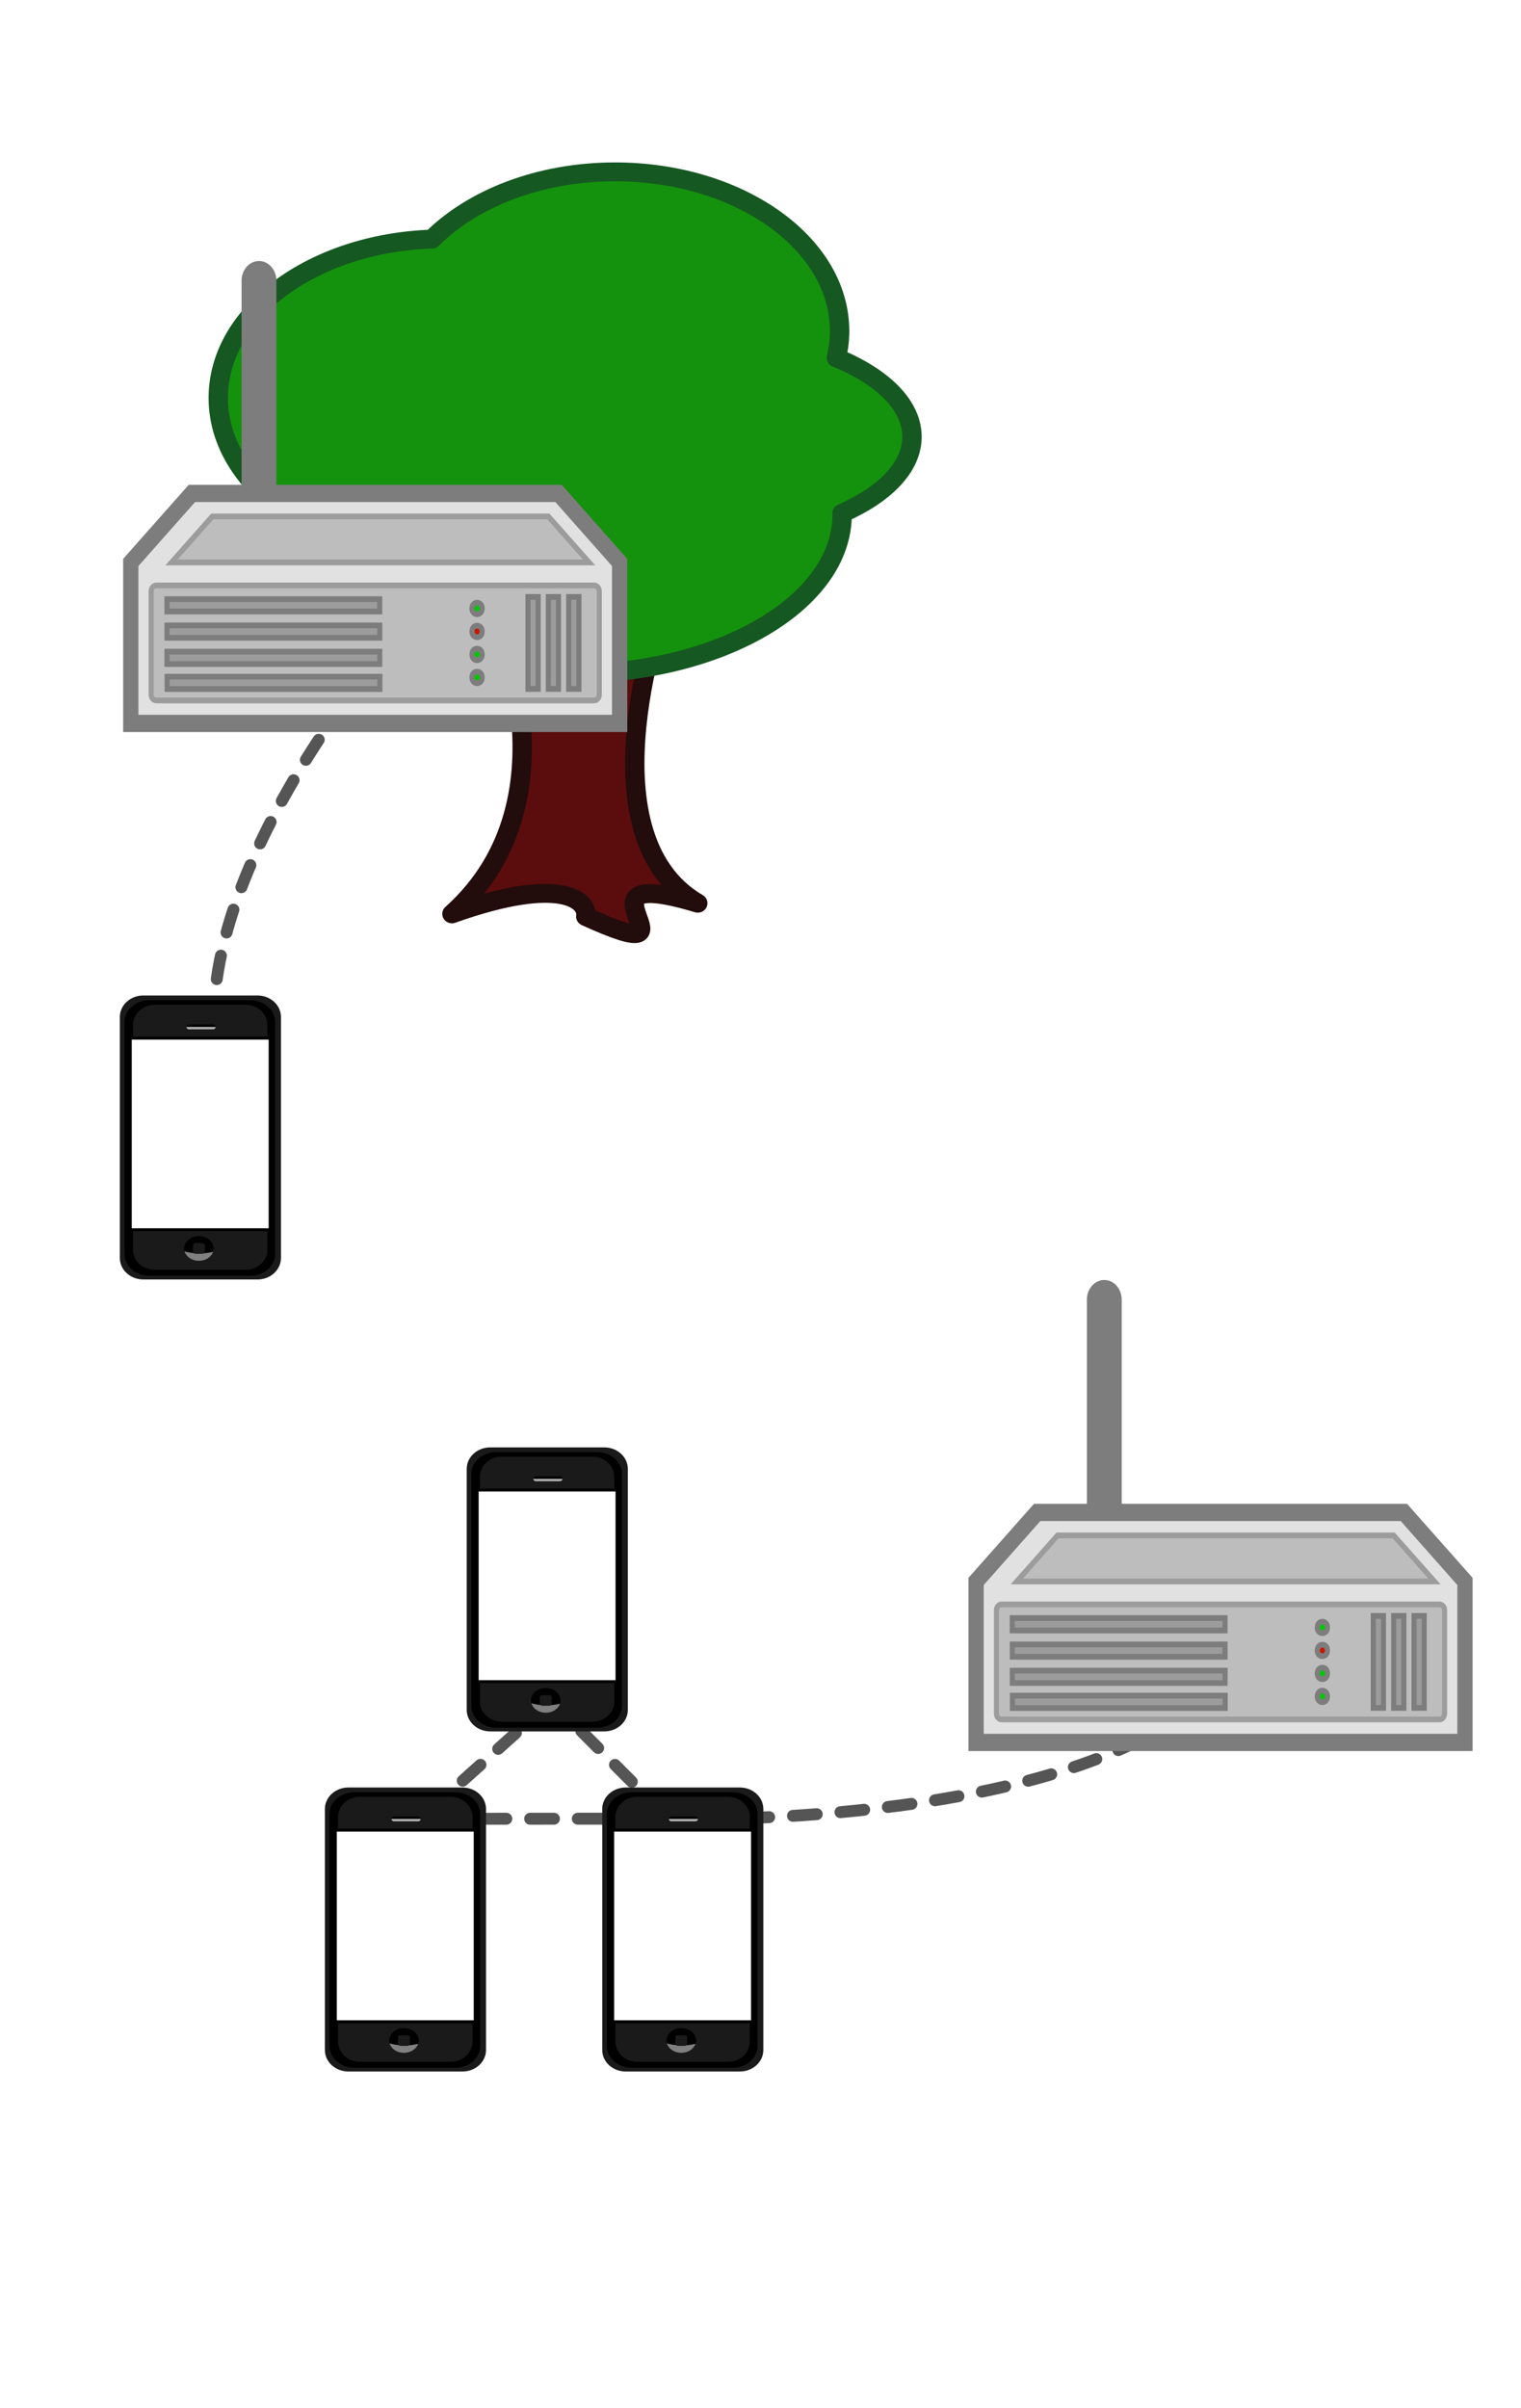 <?xml version="1.0" encoding="UTF-8" standalone="no"?>
<!-- Created with Inkscape (http://www.inkscape.org/) -->

<svg
   xmlns:dc="http://purl.org/dc/elements/1.1/"
   xmlns:cc="http://creativecommons.org/ns#"
   xmlns:rdf="http://www.w3.org/1999/02/22-rdf-syntax-ns#"
   xmlns:svg="http://www.w3.org/2000/svg"
   xmlns="http://www.w3.org/2000/svg"
   xmlns:xlink="http://www.w3.org/1999/xlink"
   xmlns:sodipodi="http://sodipodi.sourceforge.net/DTD/sodipodi-0.dtd"
   xmlns:inkscape="http://www.inkscape.org/namespaces/inkscape"
   width="63.844mm"
   height="101.023mm"
   viewBox="0 0 63.844 101.023"
   version="1.1"
   id="svg8"
   sodipodi:docname="dtn-example-3.svg"
   inkscape:version="0.92.4 (5da689c313, 2019-01-14)">
  <defs
     id="defs2">
    <marker
       inkscape:stockid="Arrow2Lstart"
       orient="auto"
       refY="0"
       refX="0"
       id="Arrow2Lstart"
       style="overflow:visible"
       inkscape:isstock="true">
      <path
         id="path5132"
         style="fill:#000000;fill-opacity:1;fill-rule:evenodd;stroke:#000000;stroke-width:0.625;stroke-linejoin:round;stroke-opacity:1"
         d="M 8.719,4.034 -2.207,0.016 8.719,-4.002 c -1.745,2.372 -1.735,5.617 -6e-7,8.035 z"
         transform="matrix(1.1,0,0,1.1,1.1,0)"
         inkscape:connector-curvature="0" />
    </marker>
    <marker
       inkscape:stockid="Arrow1Send"
       orient="auto"
       refY="0"
       refX="0"
       id="Arrow1Send"
       style="overflow:visible"
       inkscape:isstock="true">
      <path
         id="path5129"
         d="M 0,0 5,-5 -12.5,0 5,5 Z"
         style="fill:#000000;fill-opacity:1;fill-rule:evenodd;stroke:#000000;stroke-width:1pt;stroke-opacity:1"
         transform="matrix(-0.2,0,0,-0.2,-1.2,0)"
         inkscape:connector-curvature="0" />
    </marker>
    <marker
       inkscape:stockid="Arrow1Lend"
       orient="auto"
       refY="0"
       refX="0"
       id="Arrow1Lend"
       style="overflow:visible"
       inkscape:isstock="true">
      <path
         id="path5117"
         d="M 0,0 5,-5 -12.5,0 5,5 Z"
         style="fill:#000000;fill-opacity:1;fill-rule:evenodd;stroke:#000000;stroke-width:1pt;stroke-opacity:1"
         transform="matrix(-0.8,0,0,-0.8,-10,0)"
         inkscape:connector-curvature="0" />
    </marker>
    <marker
       inkscape:stockid="Arrow2Lend"
       orient="auto"
       refY="0"
       refX="0"
       id="Arrow2Lend"
       style="overflow:visible"
       inkscape:isstock="true">
      <path
         id="path5135"
         style="fill:#000000;fill-opacity:1;fill-rule:evenodd;stroke:#000000;stroke-width:0.625;stroke-linejoin:round;stroke-opacity:1"
         d="M 8.719,4.034 -2.207,0.016 8.719,-4.002 c -1.745,2.372 -1.735,5.617 -6e-7,8.035 z"
         transform="matrix(-1.1,0,0,-1.1,-1.1,0)"
         inkscape:connector-curvature="0" />
    </marker>
    <marker
       inkscape:stockid="Arrow1Mend"
       orient="auto"
       refY="0"
       refX="0"
       id="Arrow1Mend"
       style="overflow:visible"
       inkscape:isstock="true">
      <path
         id="path5123"
         d="M 0,0 5,-5 -12.5,0 5,5 Z"
         style="fill:#000000;fill-opacity:1;fill-rule:evenodd;stroke:#000000;stroke-width:1pt;stroke-opacity:1"
         transform="matrix(-0.4,0,0,-0.4,-4,0)"
         inkscape:connector-curvature="0" />
    </marker>
    <marker
       inkscape:stockid="Arrow1Mstart"
       orient="auto"
       refY="0"
       refX="0"
       id="marker10261"
       style="overflow:visible"
       inkscape:isstock="true">
      <path
         id="path10259"
         d="M 0,0 5,-5 -12.5,0 5,5 Z"
         style="fill:#000000;fill-opacity:1;fill-rule:evenodd;stroke:#000000;stroke-width:1pt;stroke-opacity:1"
         transform="matrix(0.4,0,0,0.4,4,0)"
         inkscape:connector-curvature="0" />
    </marker>
    <marker
       inkscape:stockid="Arrow1Mstart"
       orient="auto"
       refY="0"
       refX="0"
       id="Arrow1Mstart"
       style="overflow:visible"
       inkscape:isstock="true">
      <path
         id="path5120"
         d="M 0,0 5,-5 -12.5,0 5,5 Z"
         style="fill:#000000;fill-opacity:1;fill-rule:evenodd;stroke:#000000;stroke-width:1pt;stroke-opacity:1"
         transform="matrix(0.4,0,0,0.4,4,0)"
         inkscape:connector-curvature="0" />
    </marker>
    <marker
       inkscape:stockid="Torso"
       orient="auto"
       refY="0"
       refX="0"
       id="Torso"
       style="overflow:visible"
       inkscape:isstock="true">
      <g
         id="g5340"
         transform="scale(0.7)"
         style="fill:#000000;fill-opacity:1;stroke:#000000;stroke-opacity:1">
        <path
           id="path5326"
           d="m -4.779,-3.24 c 2.35,0.366 5.3,1.938 5.037,3.627 C -0.005,2.078 -2.213,2.618 -4.563,2.252 -6.913,1.886 -8.521,0.752 -8.258,-0.938 -7.995,-2.628 -7.13,-3.605 -4.779,-3.24 Z"
           style="fill:#000000;fill-opacity:1;fill-rule:evenodd;stroke:#000000;stroke-width:1.25;stroke-opacity:1"
           inkscape:connector-curvature="0" />
        <path
           id="path5328"
           d="M 4.46,0.089 C -2.556,-4.378 5.225,-3.906 -0.848,-8.72"
           style="fill:#000000;fill-opacity:1;fill-rule:evenodd;stroke:#000000;stroke-width:1pt;stroke-opacity:1"
           inkscape:connector-curvature="0" />
        <path
           id="path5330"
           d="M 4.93,0.058 C -1.387,1.749 1.803,5.478 -4.945,7.546"
           style="fill:#000000;fill-opacity:1;fill-rule:evenodd;stroke:#000000;stroke-width:1pt;stroke-opacity:1"
           inkscape:connector-curvature="0" />
        <rect
           id="rect5332"
           transform="matrix(0.528,-0.85,0.888,0.46,0,0)"
           y="-1.741"
           x="-10.392"
           height="2.761"
           width="2.637"
           style="fill:#000000;fill-opacity:1;fill-rule:evenodd;stroke:#000000;stroke-width:1pt;stroke-opacity:1" />
        <rect
           id="rect5334"
           transform="matrix(0.671,-0.741,0.791,0.612,0,0)"
           y="-7.963"
           x="4.959"
           height="2.861"
           width="2.733"
           style="fill:#000000;fill-opacity:1;fill-rule:evenodd;stroke:#000000;stroke-width:1pt;stroke-opacity:1" />
        <path
           id="path5336"
           transform="matrix(0,-1.11,1.11,0,25.966,19.716)"
           d="m 16.78,-28.685 a 0.607,0.607 0 1 0 -1.215,0 0.607,0.607 0 1 0 1.215,0 z"
           style="fill:#000000;fill-opacity:1;fill-rule:evenodd;stroke:#000000;stroke-width:1pt;stroke-opacity:1"
           inkscape:connector-curvature="0" />
        <path
           id="path5338"
           transform="matrix(0,-1.11,1.11,0,26.825,16.991)"
           d="m 16.78,-28.685 a 0.607,0.607 0 1 0 -1.215,0 0.607,0.607 0 1 0 1.215,0 z"
           style="fill:#000000;fill-opacity:1;fill-rule:evenodd;stroke:#000000;stroke-width:1pt;stroke-opacity:1"
           inkscape:connector-curvature="0" />
      </g>
    </marker>
    <marker
       inkscape:stockid="Arrow1Lstart"
       orient="auto"
       refY="0"
       refX="0"
       id="Arrow1Lstart"
       style="overflow:visible"
       inkscape:isstock="true">
      <path
         id="path5114"
         d="M 0,0 5,-5 -12.5,0 5,5 Z"
         style="fill:#000000;fill-opacity:1;fill-rule:evenodd;stroke:#000000;stroke-width:1pt;stroke-opacity:1"
         transform="matrix(0.8,0,0,0.8,10,0)"
         inkscape:connector-curvature="0" />
    </marker>
    <marker
       inkscape:stockid="Tail"
       orient="auto"
       refY="0"
       refX="0"
       id="Tail"
       style="overflow:visible"
       inkscape:isstock="true">
      <g
         id="g5162"
         transform="scale(-1.2)"
         style="fill:#000000;fill-opacity:1;stroke:#000000;stroke-opacity:1">
        <path
           id="path5150"
           d="M -3.805,-3.959 0.544,0"
           style="fill:#000000;fill-opacity:1;fill-rule:evenodd;stroke:#000000;stroke-width:0.8;stroke-linecap:round;stroke-opacity:1"
           inkscape:connector-curvature="0" />
        <path
           id="path5152"
           d="M -1.287,-3.959 3.062,0"
           style="fill:#000000;fill-opacity:1;fill-rule:evenodd;stroke:#000000;stroke-width:0.8;stroke-linecap:round;stroke-opacity:1"
           inkscape:connector-curvature="0" />
        <path
           id="path5154"
           d="M 1.305,-3.959 5.654,0"
           style="fill:#000000;fill-opacity:1;fill-rule:evenodd;stroke:#000000;stroke-width:0.8;stroke-linecap:round;stroke-opacity:1"
           inkscape:connector-curvature="0" />
        <path
           id="path5156"
           d="M -3.805,4.178 0.544,0.22"
           style="fill:#000000;fill-opacity:1;fill-rule:evenodd;stroke:#000000;stroke-width:0.8;stroke-linecap:round;stroke-opacity:1"
           inkscape:connector-curvature="0" />
        <path
           id="path5158"
           d="M -1.287,4.178 3.062,0.22"
           style="fill:#000000;fill-opacity:1;fill-rule:evenodd;stroke:#000000;stroke-width:0.8;stroke-linecap:round;stroke-opacity:1"
           inkscape:connector-curvature="0" />
        <path
           id="path5160"
           d="M 1.305,4.178 5.654,0.22"
           style="fill:#000000;fill-opacity:1;fill-rule:evenodd;stroke:#000000;stroke-width:0.8;stroke-linecap:round;stroke-opacity:1"
           inkscape:connector-curvature="0" />
      </g>
    </marker>
    <linearGradient
       id="linearGradient2780">
      <stop
         id="stop2782"
         offset="0"
         style="stop-color:#4b8247;stop-opacity:1;" />
      <stop
         id="stop2784"
         offset="1"
         style="stop-color:#0f170f;stop-opacity:0" />
    </linearGradient>
    <linearGradient
       id="linearGradient2044"
       inkscape:collect="always">
      <stop
         id="stop2046"
         offset="0"
         style="stop-color:#3f0b0b;stop-opacity:1;" />
      <stop
         id="stop2048"
         offset="1"
         style="stop-color:#3f0b0b;stop-opacity:0;" />
    </linearGradient>
    <linearGradient
       gradientTransform="matrix(0.746,0,0,1,791.595,155.606)"
       gradientUnits="userSpaceOnUse"
       y2="615.747"
       x2="-552.689"
       y1="477.907"
       x1="-552.689"
       id="linearGradient2050"
       xlink:href="#linearGradient2044"
       inkscape:collect="always" />
    <linearGradient
       gradientUnits="userSpaceOnUse"
       y2="373.356"
       x2="303.455"
       y1="595.823"
       x1="632.578"
       id="linearGradient2786"
       xlink:href="#linearGradient2780"
       inkscape:collect="always" />
    <meshgradient
       inkscape:collect="always"
       id="meshgradient9721"
       gradientUnits="userSpaceOnUse"
       x="113.548"
       y="47.932"
       gradientTransform="translate(14.716,-3.006)">
      <meshrow
         id="meshrow9723">
        <meshpatch
           id="meshpatch9725">
          <stop
             path="c 2.554,0  5.108,0  7.662,0"
             style="stop-color:#ffffff;stop-opacity:1"
             id="stop9727" />
          <stop
             path="c 0,3.447  0,6.895  0,10.342"
             style="stop-color:#1a1a1a;stop-opacity:1"
             id="stop9729" />
          <stop
             path="c -2.554,0  -5.108,0  -7.662,0"
             style="stop-color:#ffffff;stop-opacity:1"
             id="stop9731" />
          <stop
             path="c 0,-3.447  0,-6.895  0,-10.342"
             style="stop-color:#1a1a1a;stop-opacity:1"
             id="stop9733" />
        </meshpatch>
      </meshrow>
    </meshgradient>
    <filter
       style="color-interpolation-filters:sRGB"
       inkscape:label="Color Shift"
       id="filter13432">
      <feColorMatrix
         type="hueRotate"
         values="340"
         result="color1"
         id="feColorMatrix13428" />
      <feColorMatrix
         type="saturate"
         values="0.4"
         result="color2"
         id="feColorMatrix13430" />
    </filter>
    <filter
       style="color-interpolation-filters:sRGB"
       inkscape:label="Color Shift"
       id="filter13438">
      <feColorMatrix
         type="hueRotate"
         values="340"
         result="color1"
         id="feColorMatrix13434" />
      <feColorMatrix
         type="saturate"
         values="0.4"
         result="color2"
         id="feColorMatrix13436" />
    </filter>
    <filter
       style="color-interpolation-filters:sRGB"
       inkscape:label="Color Shift"
       id="filter13444">
      <feColorMatrix
         type="hueRotate"
         values="340"
         result="color1"
         id="feColorMatrix13440" />
      <feColorMatrix
         type="saturate"
         values="0.4"
         result="color2"
         id="feColorMatrix13442" />
    </filter>
    <filter
       style="color-interpolation-filters:sRGB"
       inkscape:label="Color Shift"
       id="filter13450">
      <feColorMatrix
         type="hueRotate"
         values="340"
         result="color1"
         id="feColorMatrix13446" />
      <feColorMatrix
         type="saturate"
         values="0.4"
         result="color2"
         id="feColorMatrix13448" />
    </filter>
    <filter
       style="color-interpolation-filters:sRGB"
       inkscape:label="Color Shift"
       id="filter13456">
      <feColorMatrix
         type="hueRotate"
         values="340"
         result="color1"
         id="feColorMatrix13452" />
      <feColorMatrix
         type="saturate"
         values="0.4"
         result="color2"
         id="feColorMatrix13454" />
    </filter>
    <filter
       style="color-interpolation-filters:sRGB"
       inkscape:label="Color Shift"
       id="filter13462">
      <feColorMatrix
         type="hueRotate"
         values="340"
         result="color1"
         id="feColorMatrix13458" />
      <feColorMatrix
         type="saturate"
         values="0.4"
         result="color2"
         id="feColorMatrix13460" />
    </filter>
    <filter
       style="color-interpolation-filters:sRGB"
       inkscape:label="Color Shift"
       id="filter13444-1">
      <feColorMatrix
         type="hueRotate"
         values="340"
         result="color1"
         id="feColorMatrix13440-8" />
      <feColorMatrix
         type="saturate"
         values="0.4"
         result="color2"
         id="feColorMatrix13442-5" />
    </filter>
    <filter
       style="color-interpolation-filters:sRGB"
       inkscape:label="Color Shift"
       id="filter13462-9">
      <feColorMatrix
         type="hueRotate"
         values="340"
         result="color1"
         id="feColorMatrix13458-7" />
      <feColorMatrix
         type="saturate"
         values="0.4"
         result="color2"
         id="feColorMatrix13460-5" />
    </filter>
    <filter
       style="color-interpolation-filters:sRGB"
       inkscape:label="Color Shift"
       id="filter13444-4">
      <feColorMatrix
         type="hueRotate"
         values="340"
         result="color1"
         id="feColorMatrix13440-88" />
      <feColorMatrix
         type="saturate"
         values="0.4"
         result="color2"
         id="feColorMatrix13442-8" />
    </filter>
    <filter
       style="color-interpolation-filters:sRGB"
       inkscape:label="Color Shift"
       id="filter13462-97">
      <feColorMatrix
         type="hueRotate"
         values="340"
         result="color1"
         id="feColorMatrix13458-76" />
      <feColorMatrix
         type="saturate"
         values="0.4"
         result="color2"
         id="feColorMatrix13460-4" />
    </filter>
    <filter
       style="color-interpolation-filters:sRGB"
       inkscape:label="Color Shift"
       id="filter13444-47">
      <feColorMatrix
         type="hueRotate"
         values="340"
         result="color1"
         id="feColorMatrix13440-7" />
      <feColorMatrix
         type="saturate"
         values="0.4"
         result="color2"
         id="feColorMatrix13442-54" />
    </filter>
    <filter
       style="color-interpolation-filters:sRGB"
       inkscape:label="Color Shift"
       id="filter13462-8">
      <feColorMatrix
         type="hueRotate"
         values="340"
         result="color1"
         id="feColorMatrix13458-1" />
      <feColorMatrix
         type="saturate"
         values="0.4"
         result="color2"
         id="feColorMatrix13460-2" />
    </filter>
    <filter
       style="color-interpolation-filters:sRGB"
       inkscape:label="Color Shift"
       id="filter13462-3">
      <feColorMatrix
         type="hueRotate"
         values="340"
         result="color1"
         id="feColorMatrix13458-6" />
      <feColorMatrix
         type="saturate"
         values="0.4"
         result="color2"
         id="feColorMatrix13460-7" />
    </filter>
    <filter
       style="color-interpolation-filters:sRGB"
       inkscape:label="Color Shift"
       id="filter13444-5">
      <feColorMatrix
         type="hueRotate"
         values="340"
         result="color1"
         id="feColorMatrix13440-3" />
      <feColorMatrix
         type="saturate"
         values="0.4"
         result="color2"
         id="feColorMatrix13442-56" />
    </filter>
    <meshgradient
       inkscape:collect="always"
       id="meshgradient543"
       gradientUnits="userSpaceOnUse"
       gradientTransform="translate(14.716,-3.006)"
       x="113.548"
       y="47.932">
      <meshrow
         id="meshrow555">
        <meshpatch
           id="meshpatch553">
          <stop
             id="stop545"
             style="stop-color:#ffffff;stop-opacity:1"
             path="c 2.554,0  5.108,0  7.662,0" />
          <stop
             id="stop547"
             style="stop-color:#1a1a1a;stop-opacity:1"
             path="c 0,3.447  0,6.895  0,10.342" />
          <stop
             id="stop549"
             style="stop-color:#ffffff;stop-opacity:1"
             path="c -2.554,0  -5.108,0  -7.662,0" />
          <stop
             id="stop551"
             style="stop-color:#1a1a1a;stop-opacity:1"
             path="c 0,-3.447  0,-6.895  0,-10.342" />
        </meshpatch>
      </meshrow>
    </meshgradient>
    <filter
       style="color-interpolation-filters:sRGB"
       inkscape:label="Color Shift"
       id="filter13462-4">
      <feColorMatrix
         type="hueRotate"
         values="340"
         result="color1"
         id="feColorMatrix13458-5" />
      <feColorMatrix
         type="saturate"
         values="0.4"
         result="color2"
         id="feColorMatrix13460-25" />
    </filter>
    <filter
       style="color-interpolation-filters:sRGB"
       inkscape:label="Color Shift"
       id="filter13444-474">
      <feColorMatrix
         type="hueRotate"
         values="340"
         result="color1"
         id="feColorMatrix13440-4" />
      <feColorMatrix
         type="saturate"
         values="0.4"
         result="color2"
         id="feColorMatrix13442-3" />
    </filter>
    <meshgradient
       inkscape:collect="always"
       id="meshgradient723"
       gradientUnits="userSpaceOnUse"
       gradientTransform="translate(14.716,-3.006)"
       x="113.548"
       y="47.932">
      <meshrow
         id="meshrow735">
        <meshpatch
           id="meshpatch733">
          <stop
             id="stop725"
             style="stop-color:#ffffff;stop-opacity:1"
             path="c 2.554,0  5.108,0  7.662,0" />
          <stop
             id="stop727"
             style="stop-color:#1a1a1a;stop-opacity:1"
             path="c 0,3.447  0,6.895  0,10.342" />
          <stop
             id="stop729"
             style="stop-color:#ffffff;stop-opacity:1"
             path="c -2.554,0  -5.108,0  -7.662,0" />
          <stop
             id="stop731"
             style="stop-color:#1a1a1a;stop-opacity:1"
             path="c 0,-3.447  0,-6.895  0,-10.342" />
        </meshpatch>
      </meshrow>
    </meshgradient>
    <filter
       style="color-interpolation-filters:sRGB"
       inkscape:label="Color Shift"
       id="filter13462-6">
      <feColorMatrix
         type="hueRotate"
         values="340"
         result="color1"
         id="feColorMatrix13458-64" />
      <feColorMatrix
         type="saturate"
         values="0.4"
         result="color2"
         id="feColorMatrix13460-9" />
    </filter>
    <filter
       style="color-interpolation-filters:sRGB"
       inkscape:label="Color Shift"
       id="filter13444-50">
      <feColorMatrix
         type="hueRotate"
         values="340"
         result="color1"
         id="feColorMatrix13440-48" />
      <feColorMatrix
         type="saturate"
         values="0.4"
         result="color2"
         id="feColorMatrix13442-7" />
    </filter>
    <meshgradient
       inkscape:collect="always"
       id="meshgradient783"
       gradientUnits="userSpaceOnUse"
       gradientTransform="translate(14.716,-3.006)"
       x="113.548"
       y="47.932">
      <meshrow
         id="meshrow795">
        <meshpatch
           id="meshpatch793">
          <stop
             id="stop785"
             style="stop-color:#ffffff;stop-opacity:1"
             path="c 2.554,0  5.108,0  7.662,0" />
          <stop
             id="stop787"
             style="stop-color:#1a1a1a;stop-opacity:1"
             path="c 0,3.447  0,6.895  0,10.342" />
          <stop
             id="stop789"
             style="stop-color:#ffffff;stop-opacity:1"
             path="c -2.554,0  -5.108,0  -7.662,0" />
          <stop
             id="stop791"
             style="stop-color:#1a1a1a;stop-opacity:1"
             path="c 0,-3.447  0,-6.895  0,-10.342" />
        </meshpatch>
      </meshrow>
    </meshgradient>
  </defs>
  <sodipodi:namedview
     id="base"
     pagecolor="#ffffff"
     bordercolor="#666666"
     borderopacity="1.0"
     inkscape:pageopacity="0.0"
     inkscape:pageshadow="2"
     inkscape:zoom="2.8"
     inkscape:cx="51.396198"
     inkscape:cy="183.06575"
     inkscape:document-units="mm"
     inkscape:current-layer="layer2"
     showgrid="false"
     inkscape:snap-bbox="true"
     inkscape:window-width="1920"
     inkscape:window-height="1061"
     inkscape:window-x="0"
     inkscape:window-y="19"
     inkscape:window-maximized="0"
     fit-margin-top="4"
     units="mm" />
  <g
     inkscape:groupmode="layer"
     id="layer2"
     inkscape:label="Layer 2">
    <path
       transform="translate(-126.728,-7.395)"
       style="fill:none;stroke:#555555;stroke-width:0.5;stroke-linecap:round;stroke-linejoin:round;stroke-opacity:1;stroke-miterlimit:4;stroke-dasharray:1, 1;stroke-dashoffset:0;paint-order:normal"
       d="m 149.872,78.764 -5.5,4.938 10.421,-0.006 z"
       id="path803"
       inkscape:connector-curvature="0" />
    <path
       style="fill:none;stroke:#555555;stroke-width:0.5;stroke-linecap:round;stroke-linejoin:round;stroke-opacity:1;stroke-miterlimit:4;stroke-dasharray:1, 1;stroke-dashoffset:0"
       d="m 29.287,76.308 c 0,0 17.775,0.269 22.403,-6.407"
       id="path5518"
       inkscape:connector-curvature="0" />
    <path
       style="fill:none;stroke:#555555;stroke-width:0.5;stroke-linecap:round;stroke-linejoin:round;stroke-opacity:1;stroke-miterlimit:4;stroke-dasharray:1, 1;stroke-dashoffset:0"
       d="m 9.038,43.072 c 0,0 -1.003,-5.695 7.169,-15.922"
       id="path5522"
       inkscape:connector-curvature="0" />
  </g>
  <g
     inkscape:label="Layer 1"
     inkscape:groupmode="layer"
     id="layer1"
     transform="translate(-126.728,-7.395)">
    <a
       id="a3942"
       transform="matrix(1.007,0,0,0.897,-2.805,4.327)"
       style="filter:url(#filter13432)">
      <g
         transform="matrix(0.043,0,0,0.047,137.327,11.017)"
         id="g133">
        <path
           inkscape:connector-curvature="0"
           style="fill:#5b0d0d;fill-opacity:1;fill-rule:nonzero;stroke:#230c0c;stroke-width:18.803;stroke-linecap:round;stroke-linejoin:round;stroke-miterlimit:4;stroke-dashoffset:0;stroke-opacity:1"
           d="m 273.058,436.333 h 169.322 c 0,0 -83.541,231.617 31.809,300.87 -136.474,-42.08 15.905,71.571 -108.518,13.254 2.487,-15.905 -23.734,-41.417 -129.724,-2.651 127.212,-117.22 37.111,-311.473 37.111,-311.473 z"
           id="rect1305"
           sodipodi:nodetypes="cccccc"
           inkscape:export-filename="/home/peterm/afbeeldingen/svg/tree.png"
           inkscape:export-xdpi="39.060001"
           inkscape:export-ydpi="39.060001" />
        <path
           inkscape:connector-curvature="0"
           style="opacity:1;fill:#14920d;fill-opacity:1;fill-rule:nonzero;stroke:#165822;stroke-width:18.803;stroke-linecap:round;stroke-linejoin:round;stroke-miterlimit:4;stroke-dasharray:none;stroke-dashoffset:0;stroke-opacity:1"
           d="m 393.999,9.402 c -73.281,0 -137.996,26.468 -177.456,66.899 C 101.302,80.338 9.402,149.501 9.402,234.366 c 0,49.472 31.243,93.644 80.102,122.705 5.754,84.392 120.978,151.82 262.178,151.82 144.872,0 262.434,-70.978 262.434,-158.436 0,-0.431 -0.08,-0.853 -0.086,-1.283 41.551,-18.815 67.811,-45.895 67.811,-76.11 0,-31.545 -28.509,-59.756 -73.287,-78.619 2.037,-8.65 3.137,-17.525 3.137,-26.606 0,-87.457 -97.522,-158.436 -217.692,-158.436 z"
           id="path2035"
           inkscape:export-filename="/home/peterm/afbeeldingen/svg/tree.png"
           inkscape:export-xdpi="39.060001"
           inkscape:export-ydpi="39.060001" />
      </g>
    </a>
    <a
       id="a198"
       transform="translate(-12.533,-2.312)"
       style="filter:url(#filter13438)">
      <g
         id="layer1-7"
         inkscape:label="Calque 1"
         transform="matrix(0.171,0,0,0.193,53.876,-46.654)">
        <path
           id="path730"
           d="m 562.9,349.39 c 2.017,0 3.647,1.631 3.647,3.647 v 51.87 c 0,2.017 -1.631,3.647 -3.647,3.647 -2.012,0 -3.647,-1.631 -3.647,-3.647 v -51.87 c 0,-2.017 1.636,-3.647 3.647,-3.647"
           style="fill:#7d7d7d;fill-rule:evenodd;stroke:#7d7d7d;stroke-width:1.25;stroke-linejoin:round;stroke-miterlimit:10"
           inkscape:connector-curvature="0" />
        <path
           id="path732"
           d="m 531.43,414.29 15,-15 h 90 l 15,15 v 35 h -120 z"
           style="fill:#e1e1e1;fill-rule:evenodd;stroke:#7d7d7d;stroke-width:3.75;stroke-miterlimit:10"
           inkscape:connector-curvature="0" />
        <path
           id="path734"
           d="m 537.68,419.29 h 107.5 c 0.693,0 1.25,0.561 1.25,1.25 v 22.5 c 0,0.688 -0.556,1.25 -1.25,1.25 h -107.5 c -0.689,0 -1.25,-0.562 -1.25,-1.25 v -22.5 c 0,-0.689 0.561,-1.25 1.25,-1.25"
           style="fill:#bdbdbd;fill-rule:evenodd;stroke:#9c9c9c;stroke-width:1.25;stroke-linejoin:round;stroke-miterlimit:10"
           inkscape:connector-curvature="0" />
        <path
           id="path736"
           d="m 617.68,429.29 c 0,1.665 -2.5,1.665 -2.5,0 0,-1.665 2.5,-1.665 2.5,0"
           style="fill:#c51900;fill-rule:evenodd;stroke:#7d7d7d;stroke-width:1.25;stroke-linejoin:round;stroke-miterlimit:10"
           inkscape:connector-curvature="0" />
        <path
           id="path738"
           d="m 628.93,421.79 h 2.5 v 20 h -2.5 z"
           style="fill:#9c9c9c;fill-rule:evenodd;stroke:#7d7d7d;stroke-width:1.25;stroke-miterlimit:10"
           inkscape:connector-curvature="0" />
        <path
           id="path740"
           d="m 541.43,414.29 10,-10 h 82.5 l 10,10 z"
           style="fill:#bdbdbd;fill-rule:evenodd;stroke:#9c9c9c;stroke-width:1.25;stroke-miterlimit:10"
           inkscape:connector-curvature="0" />
        <path
           id="path742"
           d="m 617.68,424.29 c 0,1.665 -2.5,1.665 -2.5,0 0,-1.665 2.5,-1.665 2.5,0"
           style="fill:#00c700;fill-rule:evenodd;stroke:#7d7d7d;stroke-width:1.25;stroke-miterlimit:10"
           inkscape:connector-curvature="0" />
        <path
           id="path744"
           d="m 633.93,421.79 h 2.5 v 20 h -2.5 z"
           style="fill:#9c9c9c;fill-rule:evenodd;stroke:#7d7d7d;stroke-width:1.25;stroke-miterlimit:10"
           inkscape:connector-curvature="0" />
        <path
           id="path746"
           d="m 638.93,421.79 h 2.5 v 20 h -2.5 z"
           style="fill:#9c9c9c;fill-rule:evenodd;stroke:#7d7d7d;stroke-width:1.25;stroke-miterlimit:10"
           inkscape:connector-curvature="0" />
        <path
           id="path748"
           d="m 617.68,434.29 c 0,1.665 -2.5,1.665 -2.5,0 0,-1.665 2.5,-1.665 2.5,0"
           style="fill:#00c700;fill-rule:evenodd;stroke:#7d7d7d;stroke-width:1.25;stroke-miterlimit:10"
           inkscape:connector-curvature="0" />
        <path
           id="path750"
           d="m 617.68,439.29 c 0,1.665 -2.5,1.665 -2.5,0 0,-1.665 2.5,-1.665 2.5,0"
           style="fill:#00c700;fill-rule:evenodd;stroke:#7d7d7d;stroke-width:1.25;stroke-miterlimit:10"
           inkscape:connector-curvature="0" />
        <path
           id="path760"
           d="m 540.35,439.12 h 52.222 v 2.695 H 540.35 Z"
           style="fill:#9c9c9c;fill-rule:evenodd;stroke:#7d7d7d;stroke-width:1.25;stroke-miterlimit:10"
           inkscape:connector-curvature="0" />
        <path
           id="path762"
           d="m 540.32,433.68 h 52.222 v 2.695 H 540.32 Z"
           style="fill:#9c9c9c;fill-rule:evenodd;stroke:#7d7d7d;stroke-width:1.25;stroke-miterlimit:10"
           inkscape:connector-curvature="0" />
        <path
           id="path764"
           d="m 540.32,427.98 h 52.222 v 2.695 H 540.32 Z"
           style="fill:#9c9c9c;fill-rule:evenodd;stroke:#7d7d7d;stroke-width:1.25;stroke-miterlimit:10"
           inkscape:connector-curvature="0" />
        <path
           id="path766"
           d="m 540.31,422.26 h 52.222 v 2.695 H 540.31 Z"
           style="fill:#9c9c9c;fill-rule:evenodd;stroke:#7d7d7d;stroke-width:1.25;stroke-miterlimit:10"
           inkscape:connector-curvature="0" />
      </g>
    </a>
    <g
       id="g4137"
       transform="matrix(0.034,0,0,0.031,131.759,49.16)"
       style="filter:url(#filter13444)">
      <g
         id="g236"
         style="fill:#1a1a1a">
        <path
           d="m 198.88,355.36 c 0,16.016 -12.983,29 -29,29 H 29 c -16.016,0 -29,-12.984 -29,-29 V 29 C 0,12.984 12.984,0 29,0 h 140.88 c 16.017,0 29,12.984 29,29 z"
           id="path238"
           inkscape:connector-curvature="0"
           style="fill:#1a1a1a" />
      </g>
      <g
         id="g240">
        <path
           d="m 191.71,349.71 c 0,16.346 -13.681,29.595 -30.561,29.595 H 36.229 C 19.351,379.305 5.668,366.056 5.668,349.71 V 36.04 C 5.668,19.695 19.35,6.445 36.229,6.445 h 124.92 c 16.88,0 30.561,13.25 30.561,29.595 v 313.68 z"
           id="path242"
           inkscape:connector-curvature="0" />
      </g>
      <path
         d="m 184.2,341.28 c 0,16.017 -12.983,29 -29,29 h -112 c -16.016,0 -29,-12.983 -29,-29 v -300 c 0,-16.016 12.984,-29 29,-29 h 112 c 16.017,0 29,12.984 29,29 z"
         id="path244"
         inkscape:connector-curvature="0"
         style="fill:#ffffff;stroke:#000000" />
      <path
         d="m 184.2,341.28 c 0,16.017 -12.983,29 -29,29 h -112 c -16.016,0 -29,-12.983 -29,-29 v -300 c 0,-16.016 12.984,-29 29,-29 h 112 c 16.017,0 29,12.984 29,29 z"
         id="path267"
         inkscape:connector-curvature="0"
         style="fill:url(#SVGID_1_)" />
      <path
         d="M 184.2,213.38 V 41.28 c 0,-16.016 -12.983,-29 -29,-29 h -112 c -16.016,0 -29,12.984 -29,29 v 164.64 c 43.649,16.15 107.52,29.9 170,7.46 z"
         id="path290"
         inkscape:connector-curvature="0"
         style="fill:url(#SVGID_2_)" />
      <path
         d="m 14.201,343.9 c 0,16.226 12.984,29.378 29,29.378 h 112 c 16.017,0 29,-13.152 29,-29.378 v -26.847 h -170 v 26.85 z m 141,-333.29 h -112 c -16.016,0 -29,13.153 -29,29.378 v 17.728 h 170 V 39.988 c 0,-16.224 -12.98,-29.378 -29,-29.378 z"
         id="path292"
         inkscape:connector-curvature="0"
         style="fill:#1a1a1a;stroke:#000000;stroke-width:4" />
      <ellipse
         ry="16.75"
         rx="18.25"
         cx="97.576"
         cy="342.4"
         id="ellipse294" />
      <path
         d="m 118.2,42.777 c 0,1.657 -1.343,3 -3,3 h -30 c -1.657,0 -3,-1.343 -3,-3 v -0.5 c 0,-1.657 1.343,-3 3,-3 h 30 c 1.657,0 3,1.343 3,3 z"
         id="path296"
         inkscape:connector-curvature="0" />
      <path
         d="m 79.844,346.3 c 1.918,7.365 9.119,12.848 17.731,12.848 8.387,0 15.434,-5.198 17.57,-12.271 -14.02,3.74 -26.134,2.26 -35.296,-0.58 z"
         id="path298"
         inkscape:connector-curvature="0"
         style="fill:#808080" />
      <path
         d="m 104.83,346.65 c 0,1.657 -1.343,3 -3,3 h -8.5 c -1.657,0 -3,-1.343 -3,-3 v -8.5 c 0,-1.657 1.343,-3 3,-3 h 8.5 c 1.657,0 3,1.343 3,3 z"
         id="path300"
         inkscape:connector-curvature="0"
         style="fill:#1a1a1a" />
      <path
         d="m 82.201,42.568 v 0.209 c 0,1.657 1.343,3 3,3 h 30 c 1.657,0 3,-1.343 3,-3 V 42.568 H 82.202 Z"
         id="path302"
         inkscape:connector-curvature="0"
         style="fill:#b3b3b3" />
    </g>
    <a
       id="a198-6"
       transform="translate(22.949,40.439)"
       style="filter:url(#filter13456)">
      <g
         id="layer1-7-8"
         inkscape:label="Calque 1"
         transform="matrix(0.171,0,0,0.193,53.876,-46.654)">
        <path
           id="path730-9"
           d="m 562.9,349.39 c 2.017,0 3.647,1.631 3.647,3.647 v 51.87 c 0,2.017 -1.631,3.647 -3.647,3.647 -2.012,0 -3.647,-1.631 -3.647,-3.647 v -51.87 c 0,-2.017 1.636,-3.647 3.647,-3.647"
           style="fill:#7d7d7d;fill-rule:evenodd;stroke:#7d7d7d;stroke-width:1.25;stroke-linejoin:round;stroke-miterlimit:10"
           inkscape:connector-curvature="0" />
        <path
           id="path732-2"
           d="m 531.43,414.29 15,-15 h 90 l 15,15 v 35 h -120 z"
           style="fill:#e1e1e1;fill-rule:evenodd;stroke:#7d7d7d;stroke-width:3.75;stroke-miterlimit:10"
           inkscape:connector-curvature="0" />
        <path
           id="path734-6"
           d="m 537.68,419.29 h 107.5 c 0.693,0 1.25,0.561 1.25,1.25 v 22.5 c 0,0.688 -0.556,1.25 -1.25,1.25 h -107.5 c -0.689,0 -1.25,-0.562 -1.25,-1.25 v -22.5 c 0,-0.689 0.561,-1.25 1.25,-1.25"
           style="fill:#bdbdbd;fill-rule:evenodd;stroke:#9c9c9c;stroke-width:1.25;stroke-linejoin:round;stroke-miterlimit:10"
           inkscape:connector-curvature="0" />
        <path
           id="path736-6"
           d="m 617.68,429.29 c 0,1.665 -2.5,1.665 -2.5,0 0,-1.665 2.5,-1.665 2.5,0"
           style="fill:#c51900;fill-rule:evenodd;stroke:#7d7d7d;stroke-width:1.25;stroke-linejoin:round;stroke-miterlimit:10"
           inkscape:connector-curvature="0" />
        <path
           id="path738-4"
           d="m 628.93,421.79 h 2.5 v 20 h -2.5 z"
           style="fill:#9c9c9c;fill-rule:evenodd;stroke:#7d7d7d;stroke-width:1.25;stroke-miterlimit:10"
           inkscape:connector-curvature="0" />
        <path
           id="path740-9"
           d="m 541.43,414.29 10,-10 h 82.5 l 10,10 z"
           style="fill:#bdbdbd;fill-rule:evenodd;stroke:#9c9c9c;stroke-width:1.25;stroke-miterlimit:10"
           inkscape:connector-curvature="0" />
        <path
           id="path742-5"
           d="m 617.68,424.29 c 0,1.665 -2.5,1.665 -2.5,0 0,-1.665 2.5,-1.665 2.5,0"
           style="fill:#00c700;fill-rule:evenodd;stroke:#7d7d7d;stroke-width:1.25;stroke-miterlimit:10"
           inkscape:connector-curvature="0" />
        <path
           id="path744-0"
           d="m 633.93,421.79 h 2.5 v 20 h -2.5 z"
           style="fill:#9c9c9c;fill-rule:evenodd;stroke:#7d7d7d;stroke-width:1.25;stroke-miterlimit:10"
           inkscape:connector-curvature="0" />
        <path
           id="path746-4"
           d="m 638.93,421.79 h 2.5 v 20 h -2.5 z"
           style="fill:#9c9c9c;fill-rule:evenodd;stroke:#7d7d7d;stroke-width:1.25;stroke-miterlimit:10"
           inkscape:connector-curvature="0" />
        <path
           id="path748-8"
           d="m 617.68,434.29 c 0,1.665 -2.5,1.665 -2.5,0 0,-1.665 2.5,-1.665 2.5,0"
           style="fill:#00c700;fill-rule:evenodd;stroke:#7d7d7d;stroke-width:1.25;stroke-miterlimit:10"
           inkscape:connector-curvature="0" />
        <path
           id="path750-7"
           d="m 617.68,439.29 c 0,1.665 -2.5,1.665 -2.5,0 0,-1.665 2.5,-1.665 2.5,0"
           style="fill:#00c700;fill-rule:evenodd;stroke:#7d7d7d;stroke-width:1.25;stroke-miterlimit:10"
           inkscape:connector-curvature="0" />
        <path
           id="path760-1"
           d="m 540.35,439.12 h 52.222 v 2.695 H 540.35 Z"
           style="fill:#9c9c9c;fill-rule:evenodd;stroke:#7d7d7d;stroke-width:1.25;stroke-miterlimit:10"
           inkscape:connector-curvature="0" />
        <path
           id="path762-7"
           d="m 540.32,433.68 h 52.222 v 2.695 H 540.32 Z"
           style="fill:#9c9c9c;fill-rule:evenodd;stroke:#7d7d7d;stroke-width:1.25;stroke-miterlimit:10"
           inkscape:connector-curvature="0" />
        <path
           id="path764-2"
           d="m 540.32,427.98 h 52.222 v 2.695 H 540.32 Z"
           style="fill:#9c9c9c;fill-rule:evenodd;stroke:#7d7d7d;stroke-width:1.25;stroke-miterlimit:10"
           inkscape:connector-curvature="0" />
        <path
           id="path766-7"
           d="m 540.31,422.26 h 52.222 v 2.695 H 540.31 Z"
           style="fill:#9c9c9c;fill-rule:evenodd;stroke:#7d7d7d;stroke-width:1.25;stroke-miterlimit:10"
           inkscape:connector-curvature="0" />
      </g>
    </a>
    <rect
       style="fill:url(#meshgradient9721);fill-opacity:1;stroke-width:0.665;stroke-linecap:round;stroke-linejoin:round;stroke-miterlimit:4;stroke-dasharray:5.32, 5.32;stroke-dashoffset:0;filter:url(#filter13462)"
       id="rect9697"
       width="7.662"
       height="10.342"
       x="128.264"
       y="44.926"
       transform="matrix(0.752,0,0,0.77,35.773,16.34)" />
    <g
       id="g4137-2"
       transform="matrix(0.034,0,0,0.031,140.366,82.389)"
       style="filter:url(#filter13444-5)">
      <g
         id="g236-9"
         style="fill:#1a1a1a">
        <path
           d="m 198.88,355.36 c 0,16.016 -12.983,29 -29,29 H 29 c -16.016,0 -29,-12.984 -29,-29 V 29 C 0,12.984 12.984,0 29,0 h 140.88 c 16.017,0 29,12.984 29,29 z"
           id="path238-1"
           inkscape:connector-curvature="0"
           style="fill:#1a1a1a" />
      </g>
      <g
         id="g240-2">
        <path
           d="m 191.71,349.71 c 0,16.346 -13.681,29.595 -30.561,29.595 H 36.229 C 19.351,379.305 5.668,366.056 5.668,349.71 V 36.04 C 5.668,19.695 19.35,6.445 36.229,6.445 h 124.92 c 16.88,0 30.561,13.25 30.561,29.595 v 313.68 z"
           id="path242-7"
           inkscape:connector-curvature="0" />
      </g>
      <path
         d="m 184.2,341.28 c 0,16.017 -12.983,29 -29,29 h -112 c -16.016,0 -29,-12.983 -29,-29 v -300 c 0,-16.016 12.984,-29 29,-29 h 112 c 16.017,0 29,12.984 29,29 z"
         id="path244-0"
         inkscape:connector-curvature="0"
         style="fill:#ffffff;stroke:#000000" />
      <path
         d="m 184.2,341.28 c 0,16.017 -12.983,29 -29,29 h -112 c -16.016,0 -29,-12.983 -29,-29 v -300 c 0,-16.016 12.984,-29 29,-29 h 112 c 16.017,0 29,12.984 29,29 z"
         id="path267-9"
         inkscape:connector-curvature="0"
         style="fill:url(#SVGID_1_)" />
      <path
         d="M 184.2,213.38 V 41.28 c 0,-16.016 -12.983,-29 -29,-29 h -112 c -16.016,0 -29,12.984 -29,29 v 164.64 c 43.649,16.15 107.52,29.9 170,7.46 z"
         id="path290-3"
         inkscape:connector-curvature="0"
         style="fill:url(#SVGID_2_)" />
      <path
         d="m 14.201,343.9 c 0,16.226 12.984,29.378 29,29.378 h 112 c 16.017,0 29,-13.152 29,-29.378 v -26.847 h -170 v 26.85 z m 141,-333.29 h -112 c -16.016,0 -29,13.153 -29,29.378 v 17.728 h 170 V 39.988 c 0,-16.224 -12.98,-29.378 -29,-29.378 z"
         id="path292-6"
         inkscape:connector-curvature="0"
         style="fill:#1a1a1a;stroke:#000000;stroke-width:4" />
      <ellipse
         ry="16.75"
         rx="18.25"
         cx="97.576"
         cy="342.4"
         id="ellipse294-0" />
      <path
         d="m 118.2,42.777 c 0,1.657 -1.343,3 -3,3 h -30 c -1.657,0 -3,-1.343 -3,-3 v -0.5 c 0,-1.657 1.343,-3 3,-3 h 30 c 1.657,0 3,1.343 3,3 z"
         id="path296-6"
         inkscape:connector-curvature="0" />
      <path
         d="m 79.844,346.3 c 1.918,7.365 9.119,12.848 17.731,12.848 8.387,0 15.434,-5.198 17.57,-12.271 -14.02,3.74 -26.134,2.26 -35.296,-0.58 z"
         id="path298-2"
         inkscape:connector-curvature="0"
         style="fill:#808080" />
      <path
         d="m 104.83,346.65 c 0,1.657 -1.343,3 -3,3 h -8.5 c -1.657,0 -3,-1.343 -3,-3 v -8.5 c 0,-1.657 1.343,-3 3,-3 h 8.5 c 1.657,0 3,1.343 3,3 z"
         id="path300-6"
         inkscape:connector-curvature="0"
         style="fill:#1a1a1a" />
      <path
         d="m 82.201,42.568 v 0.209 c 0,1.657 1.343,3 3,3 h 30 c 1.657,0 3,-1.343 3,-3 V 42.568 H 82.202 Z"
         id="path302-1"
         inkscape:connector-curvature="0"
         style="fill:#b3b3b3" />
    </g>
    <rect
       style="fill:url(#meshgradient543);fill-opacity:1;stroke-width:0.665;stroke-linecap:round;stroke-linejoin:round;stroke-miterlimit:4;stroke-dasharray:5.32, 5.32;stroke-dashoffset:0;filter:url(#filter13462-3)"
       id="rect9697-8"
       width="7.662"
       height="10.342"
       x="128.264"
       y="44.926"
       transform="matrix(0.752,0,0,0.77,44.38,49.57)" />
    <g
       id="g4137-0"
       transform="matrix(0.034,0,0,0.031,146.319,68.12)"
       style="filter:url(#filter13444-474)">
      <g
         id="g236-7"
         style="fill:#1a1a1a">
        <path
           d="m 198.88,355.36 c 0,16.016 -12.983,29 -29,29 H 29 c -16.016,0 -29,-12.984 -29,-29 V 29 C 0,12.984 12.984,0 29,0 h 140.88 c 16.017,0 29,12.984 29,29 z"
           id="path238-8"
           inkscape:connector-curvature="0"
           style="fill:#1a1a1a" />
      </g>
      <g
         id="g240-6">
        <path
           d="m 191.71,349.71 c 0,16.346 -13.681,29.595 -30.561,29.595 H 36.229 C 19.351,379.305 5.668,366.056 5.668,349.71 V 36.04 C 5.668,19.695 19.35,6.445 36.229,6.445 h 124.92 c 16.88,0 30.561,13.25 30.561,29.595 v 313.68 z"
           id="path242-8"
           inkscape:connector-curvature="0" />
      </g>
      <path
         d="m 184.2,341.28 c 0,16.017 -12.983,29 -29,29 h -112 c -16.016,0 -29,-12.983 -29,-29 v -300 c 0,-16.016 12.984,-29 29,-29 h 112 c 16.017,0 29,12.984 29,29 z"
         id="path244-8"
         inkscape:connector-curvature="0"
         style="fill:#ffffff;stroke:#000000" />
      <path
         d="m 184.2,341.28 c 0,16.017 -12.983,29 -29,29 h -112 c -16.016,0 -29,-12.983 -29,-29 v -300 c 0,-16.016 12.984,-29 29,-29 h 112 c 16.017,0 29,12.984 29,29 z"
         id="path267-4"
         inkscape:connector-curvature="0"
         style="fill:url(#SVGID_1_)" />
      <path
         d="M 184.2,213.38 V 41.28 c 0,-16.016 -12.983,-29 -29,-29 h -112 c -16.016,0 -29,12.984 -29,29 v 164.64 c 43.649,16.15 107.52,29.9 170,7.46 z"
         id="path290-31"
         inkscape:connector-curvature="0"
         style="fill:url(#SVGID_2_)" />
      <path
         d="m 14.201,343.9 c 0,16.226 12.984,29.378 29,29.378 h 112 c 16.017,0 29,-13.152 29,-29.378 v -26.847 h -170 v 26.85 z m 141,-333.29 h -112 c -16.016,0 -29,13.153 -29,29.378 v 17.728 h 170 V 39.988 c 0,-16.224 -12.98,-29.378 -29,-29.378 z"
         id="path292-4"
         inkscape:connector-curvature="0"
         style="fill:#1a1a1a;stroke:#000000;stroke-width:4" />
      <ellipse
         ry="16.75"
         rx="18.25"
         cx="97.576"
         cy="342.4"
         id="ellipse294-9" />
      <path
         d="m 118.2,42.777 c 0,1.657 -1.343,3 -3,3 h -30 c -1.657,0 -3,-1.343 -3,-3 v -0.5 c 0,-1.657 1.343,-3 3,-3 h 30 c 1.657,0 3,1.343 3,3 z"
         id="path296-2"
         inkscape:connector-curvature="0" />
      <path
         d="m 79.844,346.3 c 1.918,7.365 9.119,12.848 17.731,12.848 8.387,0 15.434,-5.198 17.57,-12.271 -14.02,3.74 -26.134,2.26 -35.296,-0.58 z"
         id="path298-0"
         inkscape:connector-curvature="0"
         style="fill:#808080" />
      <path
         d="m 104.83,346.65 c 0,1.657 -1.343,3 -3,3 h -8.5 c -1.657,0 -3,-1.343 -3,-3 v -8.5 c 0,-1.657 1.343,-3 3,-3 h 8.5 c 1.657,0 3,1.343 3,3 z"
         id="path300-68"
         inkscape:connector-curvature="0"
         style="fill:#1a1a1a" />
      <path
         d="m 82.201,42.568 v 0.209 c 0,1.657 1.343,3 3,3 h 30 c 1.657,0 3,-1.343 3,-3 V 42.568 H 82.202 Z"
         id="path302-9"
         inkscape:connector-curvature="0"
         style="fill:#b3b3b3" />
    </g>
    <rect
       style="fill:url(#meshgradient723);fill-opacity:1;stroke-width:0.665;stroke-linecap:round;stroke-linejoin:round;stroke-miterlimit:4;stroke-dasharray:5.32, 5.32;stroke-dashoffset:0;filter:url(#filter13462-4)"
       id="rect9697-2"
       width="7.662"
       height="10.342"
       x="128.264"
       y="44.926"
       transform="matrix(0.752,0,0,0.77,50.333,35.301)" />
    <g
       id="g4137-1"
       transform="matrix(0.034,0,0,0.031,152.007,82.389)"
       style="filter:url(#filter13444-50)">
      <g
         id="g236-72"
         style="fill:#1a1a1a">
        <path
           d="m 198.88,355.36 c 0,16.016 -12.983,29 -29,29 H 29 c -16.016,0 -29,-12.984 -29,-29 V 29 C 0,12.984 12.984,0 29,0 h 140.88 c 16.017,0 29,12.984 29,29 z"
           id="path238-7"
           inkscape:connector-curvature="0"
           style="fill:#1a1a1a" />
      </g>
      <g
         id="g240-22">
        <path
           d="m 191.71,349.71 c 0,16.346 -13.681,29.595 -30.561,29.595 H 36.229 C 19.351,379.305 5.668,366.056 5.668,349.71 V 36.04 C 5.668,19.695 19.35,6.445 36.229,6.445 h 124.92 c 16.88,0 30.561,13.25 30.561,29.595 v 313.68 z"
           id="path242-6"
           inkscape:connector-curvature="0" />
      </g>
      <path
         d="m 184.2,341.28 c 0,16.017 -12.983,29 -29,29 h -112 c -16.016,0 -29,-12.983 -29,-29 v -300 c 0,-16.016 12.984,-29 29,-29 h 112 c 16.017,0 29,12.984 29,29 z"
         id="path244-1"
         inkscape:connector-curvature="0"
         style="fill:#ffffff;stroke:#000000" />
      <path
         d="m 184.2,341.28 c 0,16.017 -12.983,29 -29,29 h -112 c -16.016,0 -29,-12.983 -29,-29 v -300 c 0,-16.016 12.984,-29 29,-29 h 112 c 16.017,0 29,12.984 29,29 z"
         id="path267-0"
         inkscape:connector-curvature="0"
         style="fill:url(#SVGID_1_)" />
      <path
         d="M 184.2,213.38 V 41.28 c 0,-16.016 -12.983,-29 -29,-29 h -112 c -16.016,0 -29,12.984 -29,29 v 164.64 c 43.649,16.15 107.52,29.9 170,7.46 z"
         id="path290-6"
         inkscape:connector-curvature="0"
         style="fill:url(#SVGID_2_)" />
      <path
         d="m 14.201,343.9 c 0,16.226 12.984,29.378 29,29.378 h 112 c 16.017,0 29,-13.152 29,-29.378 v -26.847 h -170 v 26.85 z m 141,-333.29 h -112 c -16.016,0 -29,13.153 -29,29.378 v 17.728 h 170 V 39.988 c 0,-16.224 -12.98,-29.378 -29,-29.378 z"
         id="path292-1"
         inkscape:connector-curvature="0"
         style="fill:#1a1a1a;stroke:#000000;stroke-width:4" />
      <ellipse
         ry="16.75"
         rx="18.25"
         cx="97.576"
         cy="342.4"
         id="ellipse294-5" />
      <path
         d="m 118.2,42.777 c 0,1.657 -1.343,3 -3,3 h -30 c -1.657,0 -3,-1.343 -3,-3 v -0.5 c 0,-1.657 1.343,-3 3,-3 h 30 c 1.657,0 3,1.343 3,3 z"
         id="path296-9"
         inkscape:connector-curvature="0" />
      <path
         d="m 79.844,346.3 c 1.918,7.365 9.119,12.848 17.731,12.848 8.387,0 15.434,-5.198 17.57,-12.271 -14.02,3.74 -26.134,2.26 -35.296,-0.58 z"
         id="path298-4"
         inkscape:connector-curvature="0"
         style="fill:#808080" />
      <path
         d="m 104.83,346.65 c 0,1.657 -1.343,3 -3,3 h -8.5 c -1.657,0 -3,-1.343 -3,-3 v -8.5 c 0,-1.657 1.343,-3 3,-3 h 8.5 c 1.657,0 3,1.343 3,3 z"
         id="path300-9"
         inkscape:connector-curvature="0"
         style="fill:#1a1a1a" />
      <path
         d="m 82.201,42.568 v 0.209 c 0,1.657 1.343,3 3,3 h 30 c 1.657,0 3,-1.343 3,-3 V 42.568 H 82.202 Z"
         id="path302-0"
         inkscape:connector-curvature="0"
         style="fill:#b3b3b3" />
    </g>
    <rect
       style="fill:url(#meshgradient783);fill-opacity:1;stroke-width:0.665;stroke-linecap:round;stroke-linejoin:round;stroke-miterlimit:4;stroke-dasharray:5.32, 5.32;stroke-dashoffset:0;filter:url(#filter13462-6)"
       id="rect9697-9"
       width="7.662"
       height="10.342"
       x="128.264"
       y="44.926"
       transform="matrix(0.752,0,0,0.77,56.021,49.57)" />
  </g>
</svg>
